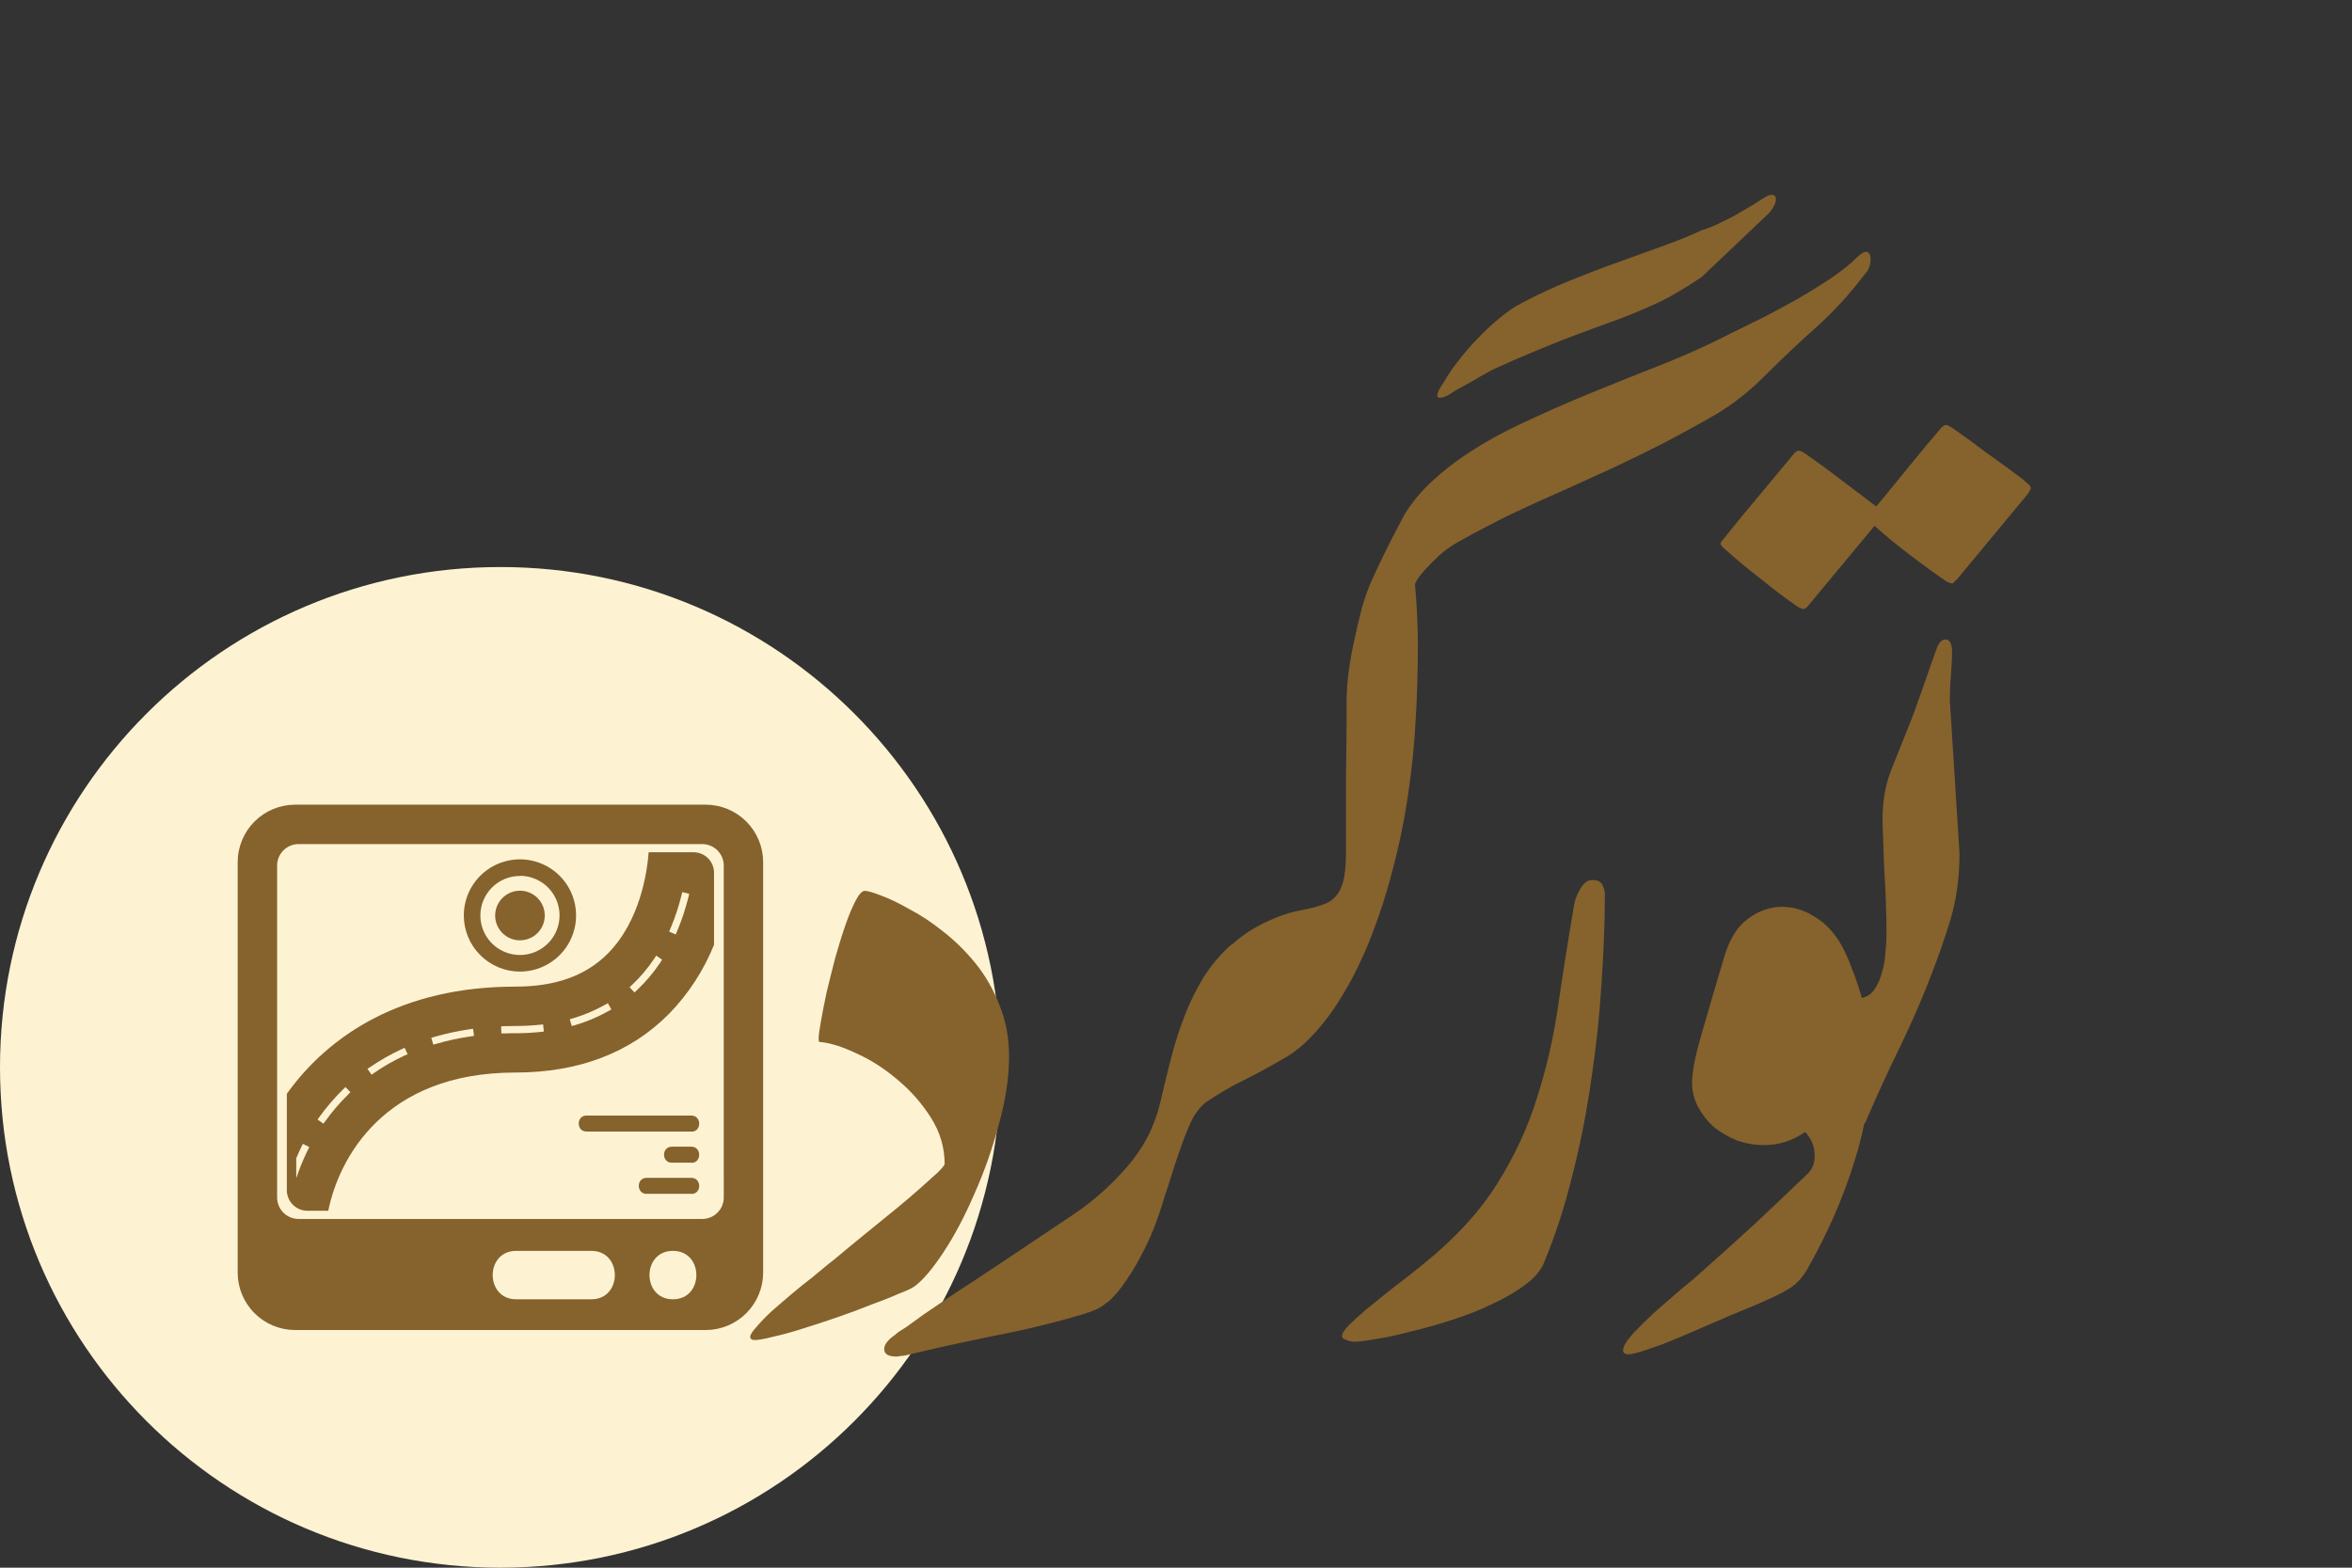 <svg width="141" height="94" viewBox="0 0 141 94" fill="none" xmlns="http://www.w3.org/2000/svg">
<rect x="0" y="0" width="141" height="94" fill="#333333" stroke="none"/>
<g clip-path="url(#clip0_8_461)">
<path d="M30 94C46.569 94 60 80.569 60 64C60 47.431 46.569 34 30 34C13.431 34 0 47.431 0 64C0 80.569 13.431 94 30 94Z" fill="#FDF3D3"/>
<path d="M42.312 48.249H17.686C16.775 48.252 15.902 48.615 15.258 49.259C14.614 49.903 14.251 50.776 14.249 51.687V76.313C14.251 77.224 14.614 78.097 15.258 78.74C15.902 79.385 16.775 79.748 17.686 79.75H42.312C43.223 79.748 44.096 79.385 44.74 78.741C45.384 78.097 45.747 77.224 45.75 76.313V51.687C45.748 50.776 45.384 49.903 44.74 49.259C44.096 48.614 43.223 48.251 42.312 48.249ZM35.454 77.907H30.943C29.068 77.907 29.068 75.003 30.943 75.003H35.454C37.327 75.003 37.327 77.907 35.454 77.907ZM40.342 77.907C38.467 77.907 38.467 75.003 40.342 75.003C42.217 75.003 42.214 77.907 40.342 77.907ZM43.389 71.821C43.383 72.156 43.248 72.476 43.011 72.713C42.774 72.95 42.453 73.085 42.118 73.09H17.882C17.547 73.085 17.227 72.95 16.99 72.713C16.753 72.476 16.618 72.156 16.613 71.821V51.883C16.617 51.548 16.753 51.227 16.989 50.99C17.226 50.753 17.546 50.618 17.882 50.612H42.117C42.453 50.617 42.773 50.753 43.01 50.99C43.247 51.227 43.383 51.547 43.388 51.883L43.389 71.821ZM29.683 54.897C29.683 54.602 29.77 54.314 29.933 54.069C30.096 53.824 30.329 53.633 30.601 53.52C30.873 53.407 31.172 53.377 31.461 53.434C31.75 53.492 32.015 53.633 32.223 53.841C32.432 54.049 32.574 54.315 32.631 54.603C32.689 54.892 32.66 55.191 32.547 55.464C32.434 55.736 32.244 55.968 31.999 56.132C31.754 56.295 31.466 56.383 31.172 56.383C30.777 56.383 30.399 56.226 30.12 55.948C29.841 55.669 29.684 55.291 29.683 54.897ZM31.172 58.258C31.837 58.258 32.488 58.06 33.041 57.69C33.595 57.32 34.026 56.794 34.28 56.179C34.535 55.564 34.602 54.888 34.471 54.235C34.342 53.582 34.021 52.982 33.55 52.512C33.079 52.041 32.48 51.721 31.827 51.591C31.174 51.461 30.497 51.528 29.882 51.783C29.267 52.038 28.742 52.469 28.372 53.022C28.002 53.576 27.805 54.227 27.805 54.892C27.805 55.785 28.16 56.641 28.792 57.272C29.423 57.903 30.279 58.258 31.172 58.258ZM31.172 52.516C31.641 52.516 32.1 52.655 32.49 52.916C32.88 53.177 33.184 53.547 33.363 53.981C33.543 54.415 33.59 54.892 33.498 55.352C33.406 55.812 33.181 56.235 32.849 56.567C32.517 56.898 32.094 57.124 31.634 57.216C31.174 57.308 30.697 57.261 30.263 57.081C29.829 56.902 29.459 56.598 29.198 56.208C28.937 55.818 28.798 55.359 28.798 54.89C28.799 54.261 29.05 53.659 29.495 53.215C29.94 52.771 30.543 52.522 31.172 52.523V52.516ZM41.454 67.848H35.156C34.539 67.848 34.539 66.89 35.156 66.89H41.456C42.07 66.898 42.07 67.857 41.455 67.857L41.454 67.848ZM41.454 69.716H40.27C39.654 69.716 39.654 68.757 40.27 68.757H41.454C42.07 68.764 42.07 69.725 41.455 69.725L41.454 69.716ZM41.454 71.583H38.758C38.141 71.583 38.141 70.625 38.758 70.625H41.454C42.07 70.632 42.07 71.59 41.455 71.59L41.454 71.583Z" fill="#86622D"/>
<path d="M41.592 51.102H38.886C38.803 52.231 38.395 55.196 36.446 57.167C35.115 58.508 33.3 59.159 30.891 59.159C24.115 59.159 19.732 62.042 17.196 65.582V71.383C17.2 71.703 17.329 72.009 17.555 72.236C17.782 72.463 18.087 72.592 18.408 72.597H19.68C20.302 69.51 22.983 64.311 30.889 64.311C34.691 64.311 37.794 63.127 40.111 60.787C41.27 59.596 42.185 58.19 42.806 56.649V52.313C42.801 51.993 42.672 51.687 42.445 51.461C42.218 51.235 41.912 51.106 41.592 51.102Z" fill="#86622D"/>
<path d="M18.445 68.972C18.178 69.516 17.949 70.078 17.76 70.654V69.453C17.857 69.225 17.952 68.999 18.061 68.779L18.158 68.587L18.543 68.779L18.445 68.972Z" fill="#FDF3D3"/>
<path d="M20.859 65.641C20.368 66.124 19.918 66.647 19.515 67.206L19.39 67.38L19.038 67.128L19.163 66.953C19.581 66.376 20.047 65.833 20.555 65.332L20.708 65.181L21.008 65.488L20.859 65.641Z" fill="#FDF3D3"/>
<path d="M24.242 63.297C23.617 63.586 23.017 63.927 22.45 64.317L22.274 64.441L22.029 64.089L22.206 63.972C22.794 63.57 23.415 63.218 24.061 62.917L24.258 62.827L24.437 63.215L24.242 63.297Z" fill="#FDF3D3"/>
<path d="M28.206 62.144C27.522 62.243 26.845 62.388 26.181 62.58L25.975 62.638L25.857 62.226L26.062 62.166C26.746 61.97 27.442 61.82 28.146 61.717L28.358 61.687L28.419 62.112L28.206 62.144Z" fill="#FDF3D3"/>
<path d="M32.389 61.878C31.895 61.929 31.398 61.955 30.901 61.954C30.676 61.954 30.478 61.954 30.273 61.965H30.057L30.044 61.537L30.261 61.529C30.471 61.523 30.686 61.529 30.902 61.519C31.384 61.52 31.865 61.495 32.344 61.447L32.558 61.423L32.603 61.851L32.389 61.878Z" fill="#FDF3D3"/>
<path d="M36.463 60.632C35.837 60.982 35.173 61.262 34.486 61.467L34.279 61.526L34.157 61.116L34.363 61.054C35.02 60.859 35.654 60.592 36.252 60.257L36.441 60.152L36.65 60.527L36.463 60.632Z" fill="#FDF3D3"/>
<path d="M39.581 57.72C39.182 58.317 38.716 58.868 38.194 59.361L38.037 59.508L37.742 59.195L37.9 59.048C38.398 58.577 38.842 58.051 39.222 57.481L39.34 57.301L39.691 57.542L39.581 57.72Z" fill="#FDF3D3"/>
<path d="M41.267 53.805C41.096 54.497 40.871 55.175 40.594 55.832L40.511 56.03L40.114 55.861L40.198 55.664C40.466 55.028 40.684 54.371 40.85 53.7L40.903 53.492L41.319 53.596L41.267 53.805Z" fill="#FDF3D3"/>
</g>
<path d="M60.492 63.328C60.492 64.604 60.287 65.971 59.877 67.43C59.49 68.888 59 70.278 58.407 71.6C57.838 72.921 57.222 74.083 56.562 75.086C55.901 76.088 55.32 76.772 54.818 77.137C54.659 77.251 54.34 77.399 53.861 77.581C53.406 77.786 52.859 78.003 52.221 78.231C51.605 78.481 50.933 78.732 50.204 78.982C49.475 79.233 48.78 79.461 48.119 79.666C47.481 79.871 46.9 80.031 46.376 80.144C45.852 80.281 45.476 80.35 45.248 80.35C45.066 80.35 44.975 80.281 44.975 80.144C44.975 80.031 45.1 79.837 45.351 79.564C45.578 79.29 45.875 78.982 46.239 78.641C46.627 78.299 47.037 77.946 47.47 77.581C47.903 77.216 48.313 76.886 48.7 76.59C49.088 76.271 49.418 75.997 49.691 75.769C49.988 75.542 50.158 75.405 50.204 75.359C50.364 75.223 50.637 74.995 51.024 74.676C51.412 74.357 51.845 74.004 52.323 73.616C52.802 73.229 53.292 72.83 53.793 72.42C54.317 71.987 54.784 71.588 55.194 71.224C55.605 70.859 55.946 70.551 56.22 70.301C56.493 70.027 56.63 69.856 56.63 69.788C56.63 68.808 56.356 67.885 55.81 67.019C55.263 66.154 54.59 65.39 53.793 64.73C53.018 64.069 52.198 63.545 51.332 63.157C50.466 62.747 49.726 62.519 49.11 62.474C49.088 62.451 49.076 62.383 49.076 62.269C49.076 62.086 49.122 61.745 49.213 61.243C49.304 60.719 49.418 60.138 49.555 59.5C49.714 58.839 49.885 58.156 50.067 57.449C50.273 56.72 50.477 56.059 50.683 55.467C50.888 54.874 51.093 54.384 51.298 53.997C51.503 53.61 51.685 53.416 51.845 53.416C52.004 53.416 52.323 53.507 52.802 53.69C53.303 53.872 53.873 54.145 54.511 54.51C55.172 54.852 55.844 55.296 56.527 55.843C57.234 56.39 57.883 57.028 58.476 57.757C59.068 58.486 59.547 59.318 59.911 60.252C60.298 61.186 60.492 62.212 60.492 63.328ZM73.891 65.037C73.594 65.219 73.31 65.402 73.036 65.584C72.763 65.743 72.501 65.926 72.25 66.131C71.863 66.45 71.544 66.906 71.293 67.498C71.042 68.068 70.746 68.877 70.404 69.925C70.199 70.586 69.994 71.224 69.789 71.839C69.607 72.454 69.402 73.058 69.174 73.65C68.946 74.22 68.672 74.801 68.353 75.394C68.057 75.963 67.693 76.544 67.26 77.137C67.078 77.387 66.907 77.592 66.747 77.752C66.588 77.934 66.417 78.082 66.234 78.196C66.075 78.333 65.881 78.447 65.653 78.538C65.448 78.629 65.198 78.72 64.901 78.811C63.124 79.336 61.335 79.769 59.535 80.11C57.735 80.475 55.98 80.862 54.272 81.272C54.158 81.295 54.055 81.307 53.964 81.307C53.873 81.329 53.804 81.341 53.759 81.341C53.258 81.341 53.007 81.193 53.007 80.897C53.007 80.623 53.223 80.338 53.656 80.042C53.702 79.996 53.77 79.939 53.861 79.871C53.93 79.826 54.089 79.723 54.34 79.564C54.568 79.404 54.898 79.165 55.331 78.846C55.764 78.549 56.368 78.139 57.143 77.615C57.917 77.114 58.886 76.476 60.048 75.701C61.21 74.926 62.623 73.981 64.286 72.864C65.517 72.044 66.61 71.076 67.567 69.959C68.547 68.842 69.208 67.566 69.55 66.131C69.755 65.242 69.971 64.353 70.199 63.465C70.427 62.576 70.701 61.722 71.019 60.901C71.338 60.081 71.715 59.318 72.147 58.611C72.603 57.882 73.162 57.221 73.822 56.629L73.891 65.037ZM102.021 16.605C101.109 17.22 100.289 17.71 99.56 18.074C98.83 18.416 98.056 18.746 97.235 19.065C96.438 19.362 95.538 19.692 94.535 20.057C93.555 20.421 92.348 20.911 90.912 21.526C90.342 21.777 89.932 21.959 89.682 22.073C89.431 22.187 89.215 22.301 89.032 22.415C88.85 22.506 88.633 22.631 88.383 22.791C88.132 22.928 87.722 23.156 87.152 23.475C87.107 23.52 86.981 23.6 86.776 23.714C86.594 23.805 86.446 23.851 86.332 23.851C86.218 23.851 86.161 23.805 86.161 23.714C86.161 23.554 86.298 23.281 86.571 22.894C86.799 22.483 87.095 22.05 87.46 21.595C87.825 21.116 88.223 20.66 88.656 20.227C89.089 19.772 89.522 19.373 89.955 19.031C90.388 18.667 90.787 18.393 91.151 18.211C92.177 17.664 93.179 17.197 94.159 16.81C95.162 16.399 96.119 16.035 97.03 15.716C97.965 15.374 98.842 15.055 99.662 14.759C100.505 14.463 101.291 14.144 102.021 13.802C102.203 13.756 102.453 13.665 102.772 13.528C103.114 13.369 103.467 13.198 103.832 13.016C104.197 12.81 104.55 12.605 104.892 12.4C105.233 12.195 105.507 12.024 105.712 11.888C105.917 11.751 106.088 11.683 106.225 11.683C106.384 11.683 106.464 11.774 106.464 11.956C106.464 12.161 106.339 12.423 106.088 12.742L102.021 16.605ZM72.182 58.645C72.637 57.939 73.162 57.301 73.754 56.731C74.346 56.162 75.076 55.672 75.941 55.262C76.739 54.897 77.434 54.669 78.026 54.578C78.619 54.464 79.109 54.328 79.496 54.168C79.906 53.986 80.203 53.678 80.385 53.245C80.59 52.812 80.692 52.083 80.692 51.058C80.692 49.075 80.692 47.469 80.692 46.238C80.715 45.008 80.727 44.039 80.727 43.333C80.727 42.627 80.727 42.114 80.727 41.795C80.749 41.476 80.761 41.248 80.761 41.111C80.829 40.337 80.943 39.562 81.103 38.787C81.262 38.012 81.444 37.226 81.649 36.429C81.695 36.269 81.752 36.087 81.82 35.882C81.889 35.654 82.003 35.346 82.162 34.959C82.344 34.549 82.595 34.013 82.914 33.352C83.233 32.692 83.666 31.849 84.213 30.823C84.6 30.208 85.033 29.661 85.512 29.183C85.99 28.704 86.549 28.226 87.186 27.747C88.303 26.927 89.579 26.175 91.015 25.491C92.45 24.808 93.92 24.158 95.424 23.543C96.928 22.928 98.409 22.335 99.867 21.766C101.326 21.173 102.624 20.581 103.764 19.988C104.356 19.692 105.006 19.373 105.712 19.031C106.418 18.667 107.113 18.291 107.797 17.903C108.503 17.493 109.164 17.083 109.779 16.673C110.417 16.24 110.941 15.818 111.352 15.408C111.557 15.203 111.728 15.101 111.864 15.101C112.047 15.101 112.138 15.249 112.138 15.545C112.138 15.909 112.024 16.206 111.796 16.434C110.884 17.641 109.905 18.712 108.856 19.646C107.808 20.581 106.76 21.572 105.712 22.62C104.846 23.486 103.9 24.227 102.875 24.842C101.85 25.434 100.79 26.015 99.696 26.585C98.671 27.109 97.645 27.61 96.62 28.089C95.618 28.545 94.615 29 93.612 29.456C92.61 29.889 91.607 30.345 90.605 30.823C89.625 31.302 88.622 31.826 87.597 32.395C87.209 32.601 86.845 32.84 86.503 33.113C86.184 33.387 85.899 33.66 85.648 33.934C85.398 34.184 85.193 34.423 85.033 34.651C84.897 34.856 84.828 34.993 84.828 35.062C84.897 35.836 84.942 36.52 84.965 37.112C84.988 37.682 84.999 38.195 84.999 38.65C84.999 40.291 84.954 41.818 84.862 43.23C84.794 44.62 84.646 46.079 84.418 47.605C84.19 49.178 83.871 50.727 83.461 52.254C83.074 53.758 82.572 55.262 81.957 56.766C81.706 57.358 81.41 57.985 81.068 58.645C80.727 59.283 80.351 59.91 79.94 60.525C79.53 61.118 79.086 61.665 78.607 62.166C78.129 62.667 77.639 63.066 77.138 63.362C76.295 63.864 75.463 64.319 74.643 64.73C73.845 65.117 73.059 65.573 72.284 66.097L72.182 58.645ZM95.458 52.767C95.777 52.767 95.982 52.869 96.073 53.074C96.164 53.279 96.21 53.45 96.21 53.587C96.21 55.296 96.142 57.107 96.005 59.022C95.891 60.913 95.686 62.827 95.39 64.764C95.116 66.701 94.74 68.603 94.262 70.472C93.806 72.34 93.236 74.095 92.553 75.735C92.348 76.214 91.96 76.658 91.391 77.068C90.844 77.478 90.194 77.855 89.442 78.196C88.69 78.561 87.882 78.88 87.016 79.153C86.172 79.427 85.364 79.655 84.589 79.837C83.814 80.042 83.13 80.19 82.538 80.281C81.923 80.395 81.478 80.452 81.205 80.452C81.046 80.452 80.886 80.418 80.727 80.35C80.544 80.304 80.453 80.224 80.453 80.11C80.453 79.951 80.59 79.734 80.863 79.461C81.137 79.188 81.501 78.857 81.957 78.47C82.413 78.105 82.937 77.684 83.529 77.205C84.144 76.749 84.783 76.248 85.443 75.701C87.289 74.197 88.725 72.625 89.75 70.984C90.798 69.321 91.596 67.601 92.143 65.823C92.712 64.046 93.134 62.212 93.407 60.32C93.681 58.429 93.988 56.481 94.33 54.476C94.353 54.316 94.387 54.145 94.433 53.963C94.501 53.758 94.581 53.575 94.672 53.416C94.763 53.234 94.866 53.086 94.98 52.972C95.116 52.835 95.276 52.767 95.458 52.767ZM112.172 63.328C112.172 65.47 111.83 67.601 111.146 69.72C110.486 71.839 109.563 73.947 108.378 76.043C108.082 76.567 107.74 76.954 107.353 77.205C106.965 77.456 106.555 77.672 106.122 77.855C105.484 78.151 104.709 78.481 103.798 78.846C102.909 79.233 101.986 79.632 101.029 80.042C100.801 80.133 100.528 80.247 100.209 80.384C99.89 80.52 99.56 80.646 99.218 80.76C98.899 80.874 98.591 80.976 98.295 81.067C97.999 81.159 97.771 81.204 97.611 81.204C97.406 81.204 97.304 81.124 97.304 80.965C97.304 80.737 97.509 80.395 97.919 79.939C98.352 79.484 98.83 79.017 99.355 78.538C99.901 78.06 100.403 77.627 100.858 77.239C101.337 76.852 101.622 76.613 101.713 76.522C102.875 75.496 104.003 74.482 105.097 73.48C106.19 72.454 107.284 71.417 108.378 70.369C108.651 70.096 108.788 69.743 108.788 69.31C108.788 68.74 108.594 68.261 108.207 67.874C107.478 68.398 106.658 68.66 105.746 68.66C105.199 68.66 104.664 68.569 104.14 68.387C103.638 68.182 103.183 67.92 102.772 67.601C102.385 67.259 102.066 66.86 101.815 66.404C101.565 65.949 101.439 65.459 101.439 64.935C101.439 64.296 101.61 63.385 101.952 62.2C102.294 60.992 102.761 59.398 103.354 57.415C103.673 56.321 104.151 55.547 104.789 55.091C105.427 54.612 106.111 54.373 106.84 54.373C107.523 54.373 108.184 54.578 108.822 54.988C109.46 55.376 109.996 55.957 110.429 56.731C110.657 57.164 110.873 57.666 111.078 58.235C111.306 58.805 111.5 59.398 111.659 60.013C111.819 60.605 111.944 61.198 112.035 61.79C112.126 62.36 112.172 62.872 112.172 63.328ZM103.354 32.282C104.037 31.416 104.766 30.528 105.541 29.616C106.293 28.705 106.965 27.896 107.558 27.189C107.672 27.076 107.763 27.019 107.831 27.019C107.922 27.019 108.082 27.098 108.31 27.258C108.902 27.668 109.586 28.169 110.36 28.762C111.112 29.331 111.819 29.867 112.479 30.368C113.14 29.571 113.812 28.75 114.496 27.907C115.18 27.064 115.806 26.312 116.376 25.651C116.49 25.537 116.581 25.48 116.649 25.48C116.741 25.48 116.9 25.56 117.128 25.72C117.72 26.13 118.393 26.62 119.145 27.189C119.919 27.736 120.637 28.26 121.298 28.762C121.412 28.876 121.514 28.967 121.605 29.035C121.697 29.104 121.742 29.183 121.742 29.274C121.742 29.343 121.674 29.468 121.537 29.65L117.401 34.641C117.356 34.709 117.287 34.777 117.196 34.846C117.128 34.937 117.071 34.982 117.025 34.982C116.934 34.982 116.798 34.925 116.615 34.812C115.977 34.379 115.271 33.866 114.496 33.273C113.744 32.704 113.038 32.123 112.377 31.53L108.515 36.179C108.469 36.247 108.412 36.315 108.344 36.384C108.253 36.475 108.184 36.52 108.139 36.52C108.048 36.52 107.911 36.464 107.729 36.35C107.09 35.917 106.396 35.393 105.644 34.777C104.869 34.185 104.151 33.592 103.49 33C103.262 32.818 103.148 32.681 103.148 32.59C103.148 32.544 103.171 32.499 103.217 32.453C103.262 32.385 103.308 32.328 103.354 32.282ZM108.651 60.799L111.728 59.808C112.024 59.717 112.252 59.534 112.411 59.261C112.593 58.987 112.73 58.668 112.821 58.304C112.935 57.939 113.004 57.552 113.026 57.142C113.072 56.709 113.095 56.298 113.095 55.911C113.095 55.455 113.083 54.886 113.061 54.202C113.038 53.496 113.004 52.801 112.958 52.117C112.935 51.434 112.912 50.818 112.89 50.272C112.867 49.702 112.855 49.326 112.855 49.144C112.855 48.095 113.015 47.138 113.334 46.273C113.676 45.407 114.04 44.495 114.428 43.538C114.496 43.379 114.61 43.082 114.77 42.649C114.929 42.194 115.1 41.715 115.282 41.214C115.465 40.69 115.635 40.2 115.795 39.744C115.954 39.288 116.068 38.969 116.137 38.787C116.273 38.491 116.433 38.343 116.615 38.343C116.889 38.343 117.025 38.593 117.025 39.095C117.025 39.437 117.003 39.892 116.957 40.462C116.911 41.009 116.889 41.51 116.889 41.966L117.47 51.16C117.47 52.618 117.287 53.952 116.923 55.159C116.558 56.367 116.103 57.654 115.556 59.022C115.1 60.184 114.542 61.448 113.881 62.815C113.22 64.16 112.536 65.652 111.83 67.293C111.443 67.817 111.055 68.33 110.668 68.831C110.281 69.332 109.882 69.845 109.472 70.369L108.651 60.799Z" fill="#86622D"/>
<defs>
<clipPath id="clip0_8_461">
<rect width="60" height="60" fill="white" transform="translate(0 34)"/>
</clipPath>
</defs>
</svg>
